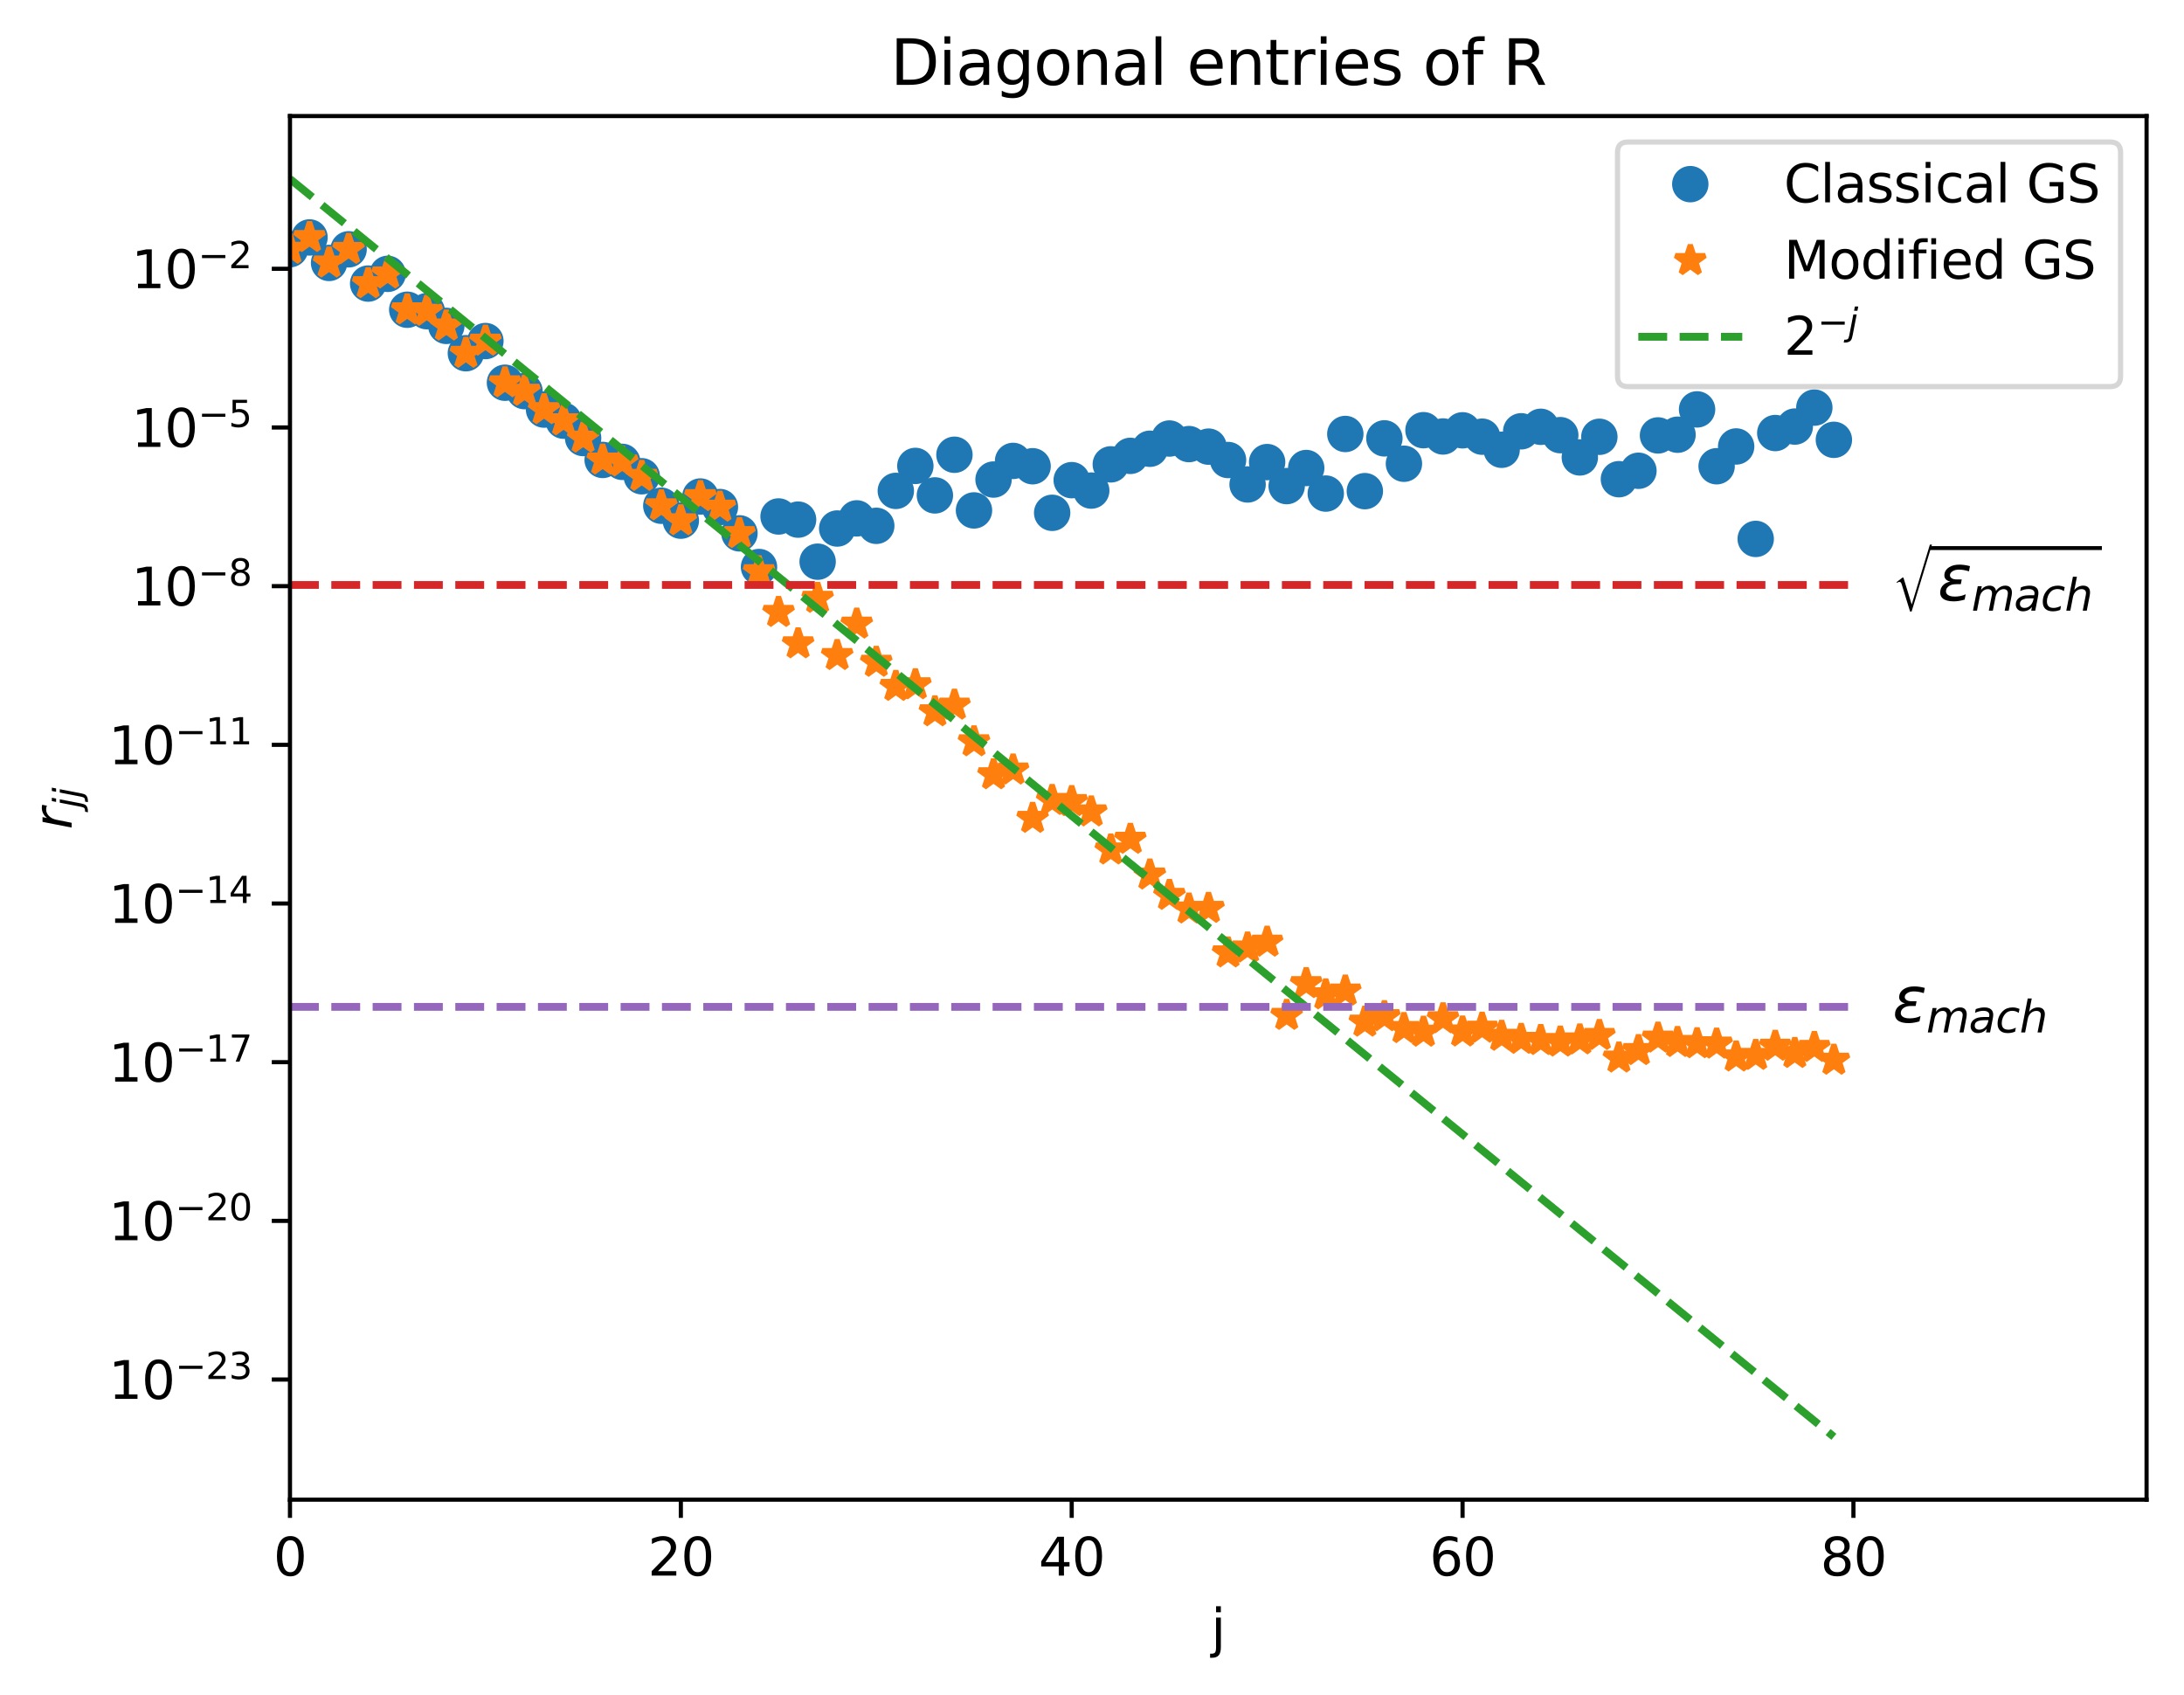 <?xml version="1.0" encoding="utf-8" standalone="no"?>
<!DOCTYPE svg PUBLIC "-//W3C//DTD SVG 1.1//EN"
  "http://www.w3.org/Graphics/SVG/1.1/DTD/svg11.dtd">
<svg xmlns:xlink="http://www.w3.org/1999/xlink" width="420.098pt" height="325.986pt" viewBox="0 0 420.098 325.986" xmlns="http://www.w3.org/2000/svg" version="1.1">
 <defs>
  <style type="text/css">*{stroke-linejoin: round; stroke-linecap: butt}</style>
 </defs>
 <g id="figure_1">
  <g id="patch_1">
   <path d="M 0 325.986 
L 420.098 325.986 
L 420.098 0 
L 0 0 
z
" style="fill: #ffffff"/>
  </g>
  <g id="axes_1">
   <g id="patch_2">
    <path d="M 55.778 288.43 
L 412.898 288.43 
L 412.898 22.318 
L 55.778 22.318 
z
" style="fill: #ffffff"/>
   </g>
   <g id="matplotlib.axis_1">
    <g id="xtick_1">
     <g id="line2d_1">
      <defs>
       <path id="mfd7af1d98a" d="M 0 0 
L 0 3.5 
" style="stroke: #000000; stroke-width: 0.8"/>
      </defs>
      <g>
       <use xlink:href="#mfd7af1d98a" x="55.778" y="288.43" style="stroke: #000000; stroke-width: 0.8"/>
      </g>
     </g>
     <g id="text_1">
      <!-- 0 -->
      <g transform="translate(52.597 303.029) scale(0.1 -0.1)">
       <defs>
        <path id="DejaVuSans-30" d="M 2034 4250 
Q 1547 4250 1301 3770 
Q 1056 3291 1056 2328 
Q 1056 1369 1301 889 
Q 1547 409 2034 409 
Q 2525 409 2770 889 
Q 3016 1369 3016 2328 
Q 3016 3291 2770 3770 
Q 2525 4250 2034 4250 
z
M 2034 4750 
Q 2819 4750 3233 4129 
Q 3647 3509 3647 2328 
Q 3647 1150 3233 529 
Q 2819 -91 2034 -91 
Q 1250 -91 836 529 
Q 422 1150 422 2328 
Q 422 3509 836 4129 
Q 1250 4750 2034 4750 
z
" transform="scale(0.016)"/>
       </defs>
       <use xlink:href="#DejaVuSans-30"/>
      </g>
     </g>
    </g>
    <g id="xtick_2">
     <g id="line2d_2">
      <g>
       <use xlink:href="#mfd7af1d98a" x="130.961" y="288.43" style="stroke: #000000; stroke-width: 0.8"/>
      </g>
     </g>
     <g id="text_2">
      <!-- 20 -->
      <g transform="translate(124.599 303.029) scale(0.1 -0.1)">
       <defs>
        <path id="DejaVuSans-32" d="M 1228 531 
L 3431 531 
L 3431 0 
L 469 0 
L 469 531 
Q 828 903 1448 1529 
Q 2069 2156 2228 2338 
Q 2531 2678 2651 2914 
Q 2772 3150 2772 3378 
Q 2772 3750 2511 3984 
Q 2250 4219 1831 4219 
Q 1534 4219 1204 4116 
Q 875 4013 500 3803 
L 500 4441 
Q 881 4594 1212 4672 
Q 1544 4750 1819 4750 
Q 2544 4750 2975 4387 
Q 3406 4025 3406 3419 
Q 3406 3131 3298 2873 
Q 3191 2616 2906 2266 
Q 2828 2175 2409 1742 
Q 1991 1309 1228 531 
z
" transform="scale(0.016)"/>
       </defs>
       <use xlink:href="#DejaVuSans-32"/>
       <use xlink:href="#DejaVuSans-30" transform="translate(63.623 0)"/>
      </g>
     </g>
    </g>
    <g id="xtick_3">
     <g id="line2d_3">
      <g>
       <use xlink:href="#mfd7af1d98a" x="206.144" y="288.43" style="stroke: #000000; stroke-width: 0.8"/>
      </g>
     </g>
     <g id="text_3">
      <!-- 40 -->
      <g transform="translate(199.782 303.029) scale(0.1 -0.1)">
       <defs>
        <path id="DejaVuSans-34" d="M 2419 4116 
L 825 1625 
L 2419 1625 
L 2419 4116 
z
M 2253 4666 
L 3047 4666 
L 3047 1625 
L 3713 1625 
L 3713 1100 
L 3047 1100 
L 3047 0 
L 2419 0 
L 2419 1100 
L 313 1100 
L 313 1709 
L 2253 4666 
z
" transform="scale(0.016)"/>
       </defs>
       <use xlink:href="#DejaVuSans-34"/>
       <use xlink:href="#DejaVuSans-30" transform="translate(63.623 0)"/>
      </g>
     </g>
    </g>
    <g id="xtick_4">
     <g id="line2d_4">
      <g>
       <use xlink:href="#mfd7af1d98a" x="281.328" y="288.43" style="stroke: #000000; stroke-width: 0.8"/>
      </g>
     </g>
     <g id="text_4">
      <!-- 60 -->
      <g transform="translate(274.965 303.029) scale(0.1 -0.1)">
       <defs>
        <path id="DejaVuSans-36" d="M 2113 2584 
Q 1688 2584 1439 2293 
Q 1191 2003 1191 1497 
Q 1191 994 1439 701 
Q 1688 409 2113 409 
Q 2538 409 2786 701 
Q 3034 994 3034 1497 
Q 3034 2003 2786 2293 
Q 2538 2584 2113 2584 
z
M 3366 4563 
L 3366 3988 
Q 3128 4100 2886 4159 
Q 2644 4219 2406 4219 
Q 1781 4219 1451 3797 
Q 1122 3375 1075 2522 
Q 1259 2794 1537 2939 
Q 1816 3084 2150 3084 
Q 2853 3084 3261 2657 
Q 3669 2231 3669 1497 
Q 3669 778 3244 343 
Q 2819 -91 2113 -91 
Q 1303 -91 875 529 
Q 447 1150 447 2328 
Q 447 3434 972 4092 
Q 1497 4750 2381 4750 
Q 2619 4750 2861 4703 
Q 3103 4656 3366 4563 
z
" transform="scale(0.016)"/>
       </defs>
       <use xlink:href="#DejaVuSans-36"/>
       <use xlink:href="#DejaVuSans-30" transform="translate(63.623 0)"/>
      </g>
     </g>
    </g>
    <g id="xtick_5">
     <g id="line2d_5">
      <g>
       <use xlink:href="#mfd7af1d98a" x="356.511" y="288.43" style="stroke: #000000; stroke-width: 0.8"/>
      </g>
     </g>
     <g id="text_5">
      <!-- 80 -->
      <g transform="translate(350.148 303.029) scale(0.1 -0.1)">
       <defs>
        <path id="DejaVuSans-38" d="M 2034 2216 
Q 1584 2216 1326 1975 
Q 1069 1734 1069 1313 
Q 1069 891 1326 650 
Q 1584 409 2034 409 
Q 2484 409 2743 651 
Q 3003 894 3003 1313 
Q 3003 1734 2745 1975 
Q 2488 2216 2034 2216 
z
M 1403 2484 
Q 997 2584 770 2862 
Q 544 3141 544 3541 
Q 544 4100 942 4425 
Q 1341 4750 2034 4750 
Q 2731 4750 3128 4425 
Q 3525 4100 3525 3541 
Q 3525 3141 3298 2862 
Q 3072 2584 2669 2484 
Q 3125 2378 3379 2068 
Q 3634 1759 3634 1313 
Q 3634 634 3220 271 
Q 2806 -91 2034 -91 
Q 1263 -91 848 271 
Q 434 634 434 1313 
Q 434 1759 690 2068 
Q 947 2378 1403 2484 
z
M 1172 3481 
Q 1172 3119 1398 2916 
Q 1625 2713 2034 2713 
Q 2441 2713 2670 2916 
Q 2900 3119 2900 3481 
Q 2900 3844 2670 4047 
Q 2441 4250 2034 4250 
Q 1625 4250 1398 4047 
Q 1172 3844 1172 3481 
z
" transform="scale(0.016)"/>
       </defs>
       <use xlink:href="#DejaVuSans-38"/>
       <use xlink:href="#DejaVuSans-30" transform="translate(63.623 0)"/>
      </g>
     </g>
    </g>
    <g id="text_6">
     <!-- j -->
     <g transform="translate(232.949 316.707) scale(0.1 -0.1)">
      <defs>
       <path id="DejaVuSans-6a" d="M 603 3500 
L 1178 3500 
L 1178 -63 
Q 1178 -731 923 -1031 
Q 669 -1331 103 -1331 
L -116 -1331 
L -116 -844 
L 38 -844 
Q 366 -844 484 -692 
Q 603 -541 603 -63 
L 603 3500 
z
M 603 4863 
L 1178 4863 
L 1178 4134 
L 603 4134 
L 603 4863 
z
" transform="scale(0.016)"/>
      </defs>
      <use xlink:href="#DejaVuSans-6a"/>
     </g>
    </g>
   </g>
   <g id="matplotlib.axis_2">
    <g id="ytick_1">
     <g id="line2d_6">
      <defs>
       <path id="m47857706a8" d="M 0 0 
L -3.5 0 
" style="stroke: #000000; stroke-width: 0.8"/>
      </defs>
      <g>
       <use xlink:href="#m47857706a8" x="55.778" y="265.323" style="stroke: #000000; stroke-width: 0.8"/>
      </g>
     </g>
     <g id="text_7">
      <!-- $\mathdefault{10^{-23}}$ -->
      <g transform="translate(20.878 269.122) scale(0.1 -0.1)">
       <defs>
        <path id="DejaVuSans-31" d="M 794 531 
L 1825 531 
L 1825 4091 
L 703 3866 
L 703 4441 
L 1819 4666 
L 2450 4666 
L 2450 531 
L 3481 531 
L 3481 0 
L 794 0 
L 794 531 
z
" transform="scale(0.016)"/>
        <path id="DejaVuSans-2212" d="M 678 2272 
L 4684 2272 
L 4684 1741 
L 678 1741 
L 678 2272 
z
" transform="scale(0.016)"/>
        <path id="DejaVuSans-33" d="M 2597 2516 
Q 3050 2419 3304 2112 
Q 3559 1806 3559 1356 
Q 3559 666 3084 287 
Q 2609 -91 1734 -91 
Q 1441 -91 1130 -33 
Q 819 25 488 141 
L 488 750 
Q 750 597 1062 519 
Q 1375 441 1716 441 
Q 2309 441 2620 675 
Q 2931 909 2931 1356 
Q 2931 1769 2642 2001 
Q 2353 2234 1838 2234 
L 1294 2234 
L 1294 2753 
L 1863 2753 
Q 2328 2753 2575 2939 
Q 2822 3125 2822 3475 
Q 2822 3834 2567 4026 
Q 2313 4219 1838 4219 
Q 1578 4219 1281 4162 
Q 984 4106 628 3988 
L 628 4550 
Q 988 4650 1302 4700 
Q 1616 4750 1894 4750 
Q 2613 4750 3031 4423 
Q 3450 4097 3450 3541 
Q 3450 3153 3228 2886 
Q 3006 2619 2597 2516 
z
" transform="scale(0.016)"/>
       </defs>
       <use xlink:href="#DejaVuSans-31" transform="translate(0 0.766)"/>
       <use xlink:href="#DejaVuSans-30" transform="translate(63.623 0.766)"/>
       <use xlink:href="#DejaVuSans-2212" transform="translate(128.203 39.047) scale(0.7)"/>
       <use xlink:href="#DejaVuSans-32" transform="translate(186.855 39.047) scale(0.7)"/>
       <use xlink:href="#DejaVuSans-33" transform="translate(231.392 39.047) scale(0.7)"/>
      </g>
     </g>
    </g>
    <g id="ytick_2">
     <g id="line2d_7">
      <g>
       <use xlink:href="#m47857706a8" x="55.778" y="234.805" style="stroke: #000000; stroke-width: 0.8"/>
      </g>
     </g>
     <g id="text_8">
      <!-- $\mathdefault{10^{-20}}$ -->
      <g transform="translate(20.878 238.604) scale(0.1 -0.1)">
       <use xlink:href="#DejaVuSans-31" transform="translate(0 0.766)"/>
       <use xlink:href="#DejaVuSans-30" transform="translate(63.623 0.766)"/>
       <use xlink:href="#DejaVuSans-2212" transform="translate(128.203 39.047) scale(0.7)"/>
       <use xlink:href="#DejaVuSans-32" transform="translate(186.855 39.047) scale(0.7)"/>
       <use xlink:href="#DejaVuSans-30" transform="translate(231.392 39.047) scale(0.7)"/>
      </g>
     </g>
    </g>
    <g id="ytick_3">
     <g id="line2d_8">
      <g>
       <use xlink:href="#m47857706a8" x="55.778" y="204.287" style="stroke: #000000; stroke-width: 0.8"/>
      </g>
     </g>
     <g id="text_9">
      <!-- $\mathdefault{10^{-17}}$ -->
      <g transform="translate(20.878 208.086) scale(0.1 -0.1)">
       <defs>
        <path id="DejaVuSans-37" d="M 525 4666 
L 3525 4666 
L 3525 4397 
L 1831 0 
L 1172 0 
L 2766 4134 
L 525 4134 
L 525 4666 
z
" transform="scale(0.016)"/>
       </defs>
       <use xlink:href="#DejaVuSans-31" transform="translate(0 0.684)"/>
       <use xlink:href="#DejaVuSans-30" transform="translate(63.623 0.684)"/>
       <use xlink:href="#DejaVuSans-2212" transform="translate(128.203 38.966) scale(0.7)"/>
       <use xlink:href="#DejaVuSans-31" transform="translate(186.855 38.966) scale(0.7)"/>
       <use xlink:href="#DejaVuSans-37" transform="translate(231.392 38.966) scale(0.7)"/>
      </g>
     </g>
    </g>
    <g id="ytick_4">
     <g id="line2d_9">
      <g>
       <use xlink:href="#m47857706a8" x="55.778" y="173.769" style="stroke: #000000; stroke-width: 0.8"/>
      </g>
     </g>
     <g id="text_10">
      <!-- $\mathdefault{10^{-14}}$ -->
      <g transform="translate(20.878 177.568) scale(0.1 -0.1)">
       <use xlink:href="#DejaVuSans-31" transform="translate(0 0.684)"/>
       <use xlink:href="#DejaVuSans-30" transform="translate(63.623 0.684)"/>
       <use xlink:href="#DejaVuSans-2212" transform="translate(128.203 38.966) scale(0.7)"/>
       <use xlink:href="#DejaVuSans-31" transform="translate(186.855 38.966) scale(0.7)"/>
       <use xlink:href="#DejaVuSans-34" transform="translate(231.392 38.966) scale(0.7)"/>
      </g>
     </g>
    </g>
    <g id="ytick_5">
     <g id="line2d_10">
      <g>
       <use xlink:href="#m47857706a8" x="55.778" y="143.251" style="stroke: #000000; stroke-width: 0.8"/>
      </g>
     </g>
     <g id="text_11">
      <!-- $\mathdefault{10^{-11}}$ -->
      <g transform="translate(20.878 147.05) scale(0.1 -0.1)">
       <use xlink:href="#DejaVuSans-31" transform="translate(0 0.684)"/>
       <use xlink:href="#DejaVuSans-30" transform="translate(63.623 0.684)"/>
       <use xlink:href="#DejaVuSans-2212" transform="translate(128.203 38.966) scale(0.7)"/>
       <use xlink:href="#DejaVuSans-31" transform="translate(186.855 38.966) scale(0.7)"/>
       <use xlink:href="#DejaVuSans-31" transform="translate(231.392 38.966) scale(0.7)"/>
      </g>
     </g>
    </g>
    <g id="ytick_6">
     <g id="line2d_11">
      <g>
       <use xlink:href="#m47857706a8" x="55.778" y="112.733" style="stroke: #000000; stroke-width: 0.8"/>
      </g>
     </g>
     <g id="text_12">
      <!-- $\mathdefault{10^{-8}}$ -->
      <g transform="translate(25.278 116.532) scale(0.1 -0.1)">
       <use xlink:href="#DejaVuSans-31" transform="translate(0 0.766)"/>
       <use xlink:href="#DejaVuSans-30" transform="translate(63.623 0.766)"/>
       <use xlink:href="#DejaVuSans-2212" transform="translate(128.203 39.047) scale(0.7)"/>
       <use xlink:href="#DejaVuSans-38" transform="translate(186.855 39.047) scale(0.7)"/>
      </g>
     </g>
    </g>
    <g id="ytick_7">
     <g id="line2d_12">
      <g>
       <use xlink:href="#m47857706a8" x="55.778" y="82.215" style="stroke: #000000; stroke-width: 0.8"/>
      </g>
     </g>
     <g id="text_13">
      <!-- $\mathdefault{10^{-5}}$ -->
      <g transform="translate(25.278 86.014) scale(0.1 -0.1)">
       <defs>
        <path id="DejaVuSans-35" d="M 691 4666 
L 3169 4666 
L 3169 4134 
L 1269 4134 
L 1269 2991 
Q 1406 3038 1543 3061 
Q 1681 3084 1819 3084 
Q 2600 3084 3056 2656 
Q 3513 2228 3513 1497 
Q 3513 744 3044 326 
Q 2575 -91 1722 -91 
Q 1428 -91 1123 -41 
Q 819 9 494 109 
L 494 744 
Q 775 591 1075 516 
Q 1375 441 1709 441 
Q 2250 441 2565 725 
Q 2881 1009 2881 1497 
Q 2881 1984 2565 2268 
Q 2250 2553 1709 2553 
Q 1456 2553 1204 2497 
Q 953 2441 691 2322 
L 691 4666 
z
" transform="scale(0.016)"/>
       </defs>
       <use xlink:href="#DejaVuSans-31" transform="translate(0 0.684)"/>
       <use xlink:href="#DejaVuSans-30" transform="translate(63.623 0.684)"/>
       <use xlink:href="#DejaVuSans-2212" transform="translate(128.203 38.966) scale(0.7)"/>
       <use xlink:href="#DejaVuSans-35" transform="translate(186.855 38.966) scale(0.7)"/>
      </g>
     </g>
    </g>
    <g id="ytick_8">
     <g id="line2d_13">
      <g>
       <use xlink:href="#m47857706a8" x="55.778" y="51.697" style="stroke: #000000; stroke-width: 0.8"/>
      </g>
     </g>
     <g id="text_14">
      <!-- $\mathdefault{10^{-2}}$ -->
      <g transform="translate(25.278 55.496) scale(0.1 -0.1)">
       <use xlink:href="#DejaVuSans-31" transform="translate(0 0.766)"/>
       <use xlink:href="#DejaVuSans-30" transform="translate(63.623 0.766)"/>
       <use xlink:href="#DejaVuSans-2212" transform="translate(128.203 39.047) scale(0.7)"/>
       <use xlink:href="#DejaVuSans-32" transform="translate(186.855 39.047) scale(0.7)"/>
      </g>
     </g>
    </g>
    <g id="text_15">
     <!-- $r_{jj}$ -->
     <g transform="translate(13.778 159.524) rotate(-90) scale(0.1 -0.1)">
      <defs>
       <path id="DejaVuSans-Oblique-72" d="M 2853 2969 
Q 2766 3016 2653 3041 
Q 2541 3066 2413 3066 
Q 1953 3066 1609 2717 
Q 1266 2369 1153 1784 
L 800 0 
L 225 0 
L 909 3500 
L 1484 3500 
L 1375 2956 
Q 1603 3259 1920 3421 
Q 2238 3584 2597 3584 
Q 2691 3584 2781 3573 
Q 2872 3563 2963 3538 
L 2853 2969 
z
" transform="scale(0.016)"/>
       <path id="DejaVuSans-Oblique-6a" d="M 928 3500 
L 1503 3500 
L 813 -63 
L 809 -78 
Q 694 -675 544 -897 
Q 403 -1106 132 -1218 
Q -138 -1331 -506 -1331 
L -722 -1331 
L -628 -844 
L -481 -844 
Q -144 -844 -1 -703 
Q 141 -563 238 -63 
L 928 3500 
z
M 1197 4863 
L 1772 4863 
L 1631 4134 
L 1056 4134 
L 1197 4863 
z
" transform="scale(0.016)"/>
      </defs>
      <use xlink:href="#DejaVuSans-Oblique-72"/>
      <use xlink:href="#DejaVuSans-Oblique-6a" transform="translate(41.113 -16.406) scale(0.7)"/>
      <use xlink:href="#DejaVuSans-Oblique-6a" transform="translate(60.562 -16.406) scale(0.7)"/>
     </g>
    </g>
   </g>
   <g id="line2d_14">
    <defs>
     <path id="m544fba856a" d="M 0 3 
C 0.796 3 1.559 2.684 2.121 2.121 
C 2.684 1.559 3 0.796 3 0 
C 3 -0.796 2.684 -1.559 2.121 -2.121 
C 1.559 -2.684 0.796 -3 0 -3 
C -0.796 -3 -1.559 -2.684 -2.121 -2.121 
C -2.684 -1.559 -3 -0.796 -3 0 
C -3 0.796 -2.684 1.559 -2.121 2.121 
C -1.559 2.684 -0.796 3 0 3 
z
" style="stroke: #1f77b4"/>
    </defs>
    <g clip-path="url(#p2d393edbfd)">
     <use xlink:href="#m544fba856a" x="55.778" y="47.926" style="fill: #1f77b4; stroke: #1f77b4"/>
     <use xlink:href="#m544fba856a" x="59.537" y="45.667" style="fill: #1f77b4; stroke: #1f77b4"/>
     <use xlink:href="#m544fba856a" x="63.296" y="50.57" style="fill: #1f77b4; stroke: #1f77b4"/>
     <use xlink:href="#m544fba856a" x="67.056" y="47.951" style="fill: #1f77b4; stroke: #1f77b4"/>
     <use xlink:href="#m544fba856a" x="70.815" y="54.539" style="fill: #1f77b4; stroke: #1f77b4"/>
     <use xlink:href="#m544fba856a" x="74.574" y="52.669" style="fill: #1f77b4; stroke: #1f77b4"/>
     <use xlink:href="#m544fba856a" x="78.333" y="59.57" style="fill: #1f77b4; stroke: #1f77b4"/>
     <use xlink:href="#m544fba856a" x="82.092" y="59.852" style="fill: #1f77b4; stroke: #1f77b4"/>
     <use xlink:href="#m544fba856a" x="85.851" y="62.681" style="fill: #1f77b4; stroke: #1f77b4"/>
     <use xlink:href="#m544fba856a" x="89.611" y="67.937" style="fill: #1f77b4; stroke: #1f77b4"/>
     <use xlink:href="#m544fba856a" x="93.37" y="65.595" style="fill: #1f77b4; stroke: #1f77b4"/>
     <use xlink:href="#m544fba856a" x="97.129" y="73.61" style="fill: #1f77b4; stroke: #1f77b4"/>
     <use xlink:href="#m544fba856a" x="100.888" y="75.226" style="fill: #1f77b4; stroke: #1f77b4"/>
     <use xlink:href="#m544fba856a" x="104.647" y="78.775" style="fill: #1f77b4; stroke: #1f77b4"/>
     <use xlink:href="#m544fba856a" x="108.406" y="80.909" style="fill: #1f77b4; stroke: #1f77b4"/>
     <use xlink:href="#m544fba856a" x="112.165" y="84.248" style="fill: #1f77b4; stroke: #1f77b4"/>
     <use xlink:href="#m544fba856a" x="115.925" y="88.46" style="fill: #1f77b4; stroke: #1f77b4"/>
     <use xlink:href="#m544fba856a" x="119.684" y="88.828" style="fill: #1f77b4; stroke: #1f77b4"/>
     <use xlink:href="#m544fba856a" x="123.443" y="91.598" style="fill: #1f77b4; stroke: #1f77b4"/>
     <use xlink:href="#m544fba856a" x="127.202" y="97.269" style="fill: #1f77b4; stroke: #1f77b4"/>
     <use xlink:href="#m544fba856a" x="130.961" y="100.139" style="fill: #1f77b4; stroke: #1f77b4"/>
     <use xlink:href="#m544fba856a" x="134.72" y="95.492" style="fill: #1f77b4; stroke: #1f77b4"/>
     <use xlink:href="#m544fba856a" x="138.48" y="97.519" style="fill: #1f77b4; stroke: #1f77b4"/>
     <use xlink:href="#m544fba856a" x="142.239" y="102.579" style="fill: #1f77b4; stroke: #1f77b4"/>
     <use xlink:href="#m544fba856a" x="145.998" y="109.054" style="fill: #1f77b4; stroke: #1f77b4"/>
     <use xlink:href="#m544fba856a" x="149.757" y="99.332" style="fill: #1f77b4; stroke: #1f77b4"/>
     <use xlink:href="#m544fba856a" x="153.516" y="99.938" style="fill: #1f77b4; stroke: #1f77b4"/>
     <use xlink:href="#m544fba856a" x="157.275" y="108.027" style="fill: #1f77b4; stroke: #1f77b4"/>
     <use xlink:href="#m544fba856a" x="161.035" y="101.649" style="fill: #1f77b4; stroke: #1f77b4"/>
     <use xlink:href="#m544fba856a" x="164.794" y="99.699" style="fill: #1f77b4; stroke: #1f77b4"/>
     <use xlink:href="#m544fba856a" x="168.553" y="101.131" style="fill: #1f77b4; stroke: #1f77b4"/>
     <use xlink:href="#m544fba856a" x="172.312" y="94.412" style="fill: #1f77b4; stroke: #1f77b4"/>
     <use xlink:href="#m544fba856a" x="176.071" y="89.61" style="fill: #1f77b4; stroke: #1f77b4"/>
     <use xlink:href="#m544fba856a" x="179.83" y="95.279" style="fill: #1f77b4; stroke: #1f77b4"/>
     <use xlink:href="#m544fba856a" x="183.589" y="87.462" style="fill: #1f77b4; stroke: #1f77b4"/>
     <use xlink:href="#m544fba856a" x="187.349" y="98.167" style="fill: #1f77b4; stroke: #1f77b4"/>
     <use xlink:href="#m544fba856a" x="191.108" y="92.231" style="fill: #1f77b4; stroke: #1f77b4"/>
     <use xlink:href="#m544fba856a" x="194.867" y="88.647" style="fill: #1f77b4; stroke: #1f77b4"/>
     <use xlink:href="#m544fba856a" x="198.626" y="89.672" style="fill: #1f77b4; stroke: #1f77b4"/>
     <use xlink:href="#m544fba856a" x="202.385" y="98.63" style="fill: #1f77b4; stroke: #1f77b4"/>
     <use xlink:href="#m544fba856a" x="206.144" y="92.347" style="fill: #1f77b4; stroke: #1f77b4"/>
     <use xlink:href="#m544fba856a" x="209.904" y="94.353" style="fill: #1f77b4; stroke: #1f77b4"/>
     <use xlink:href="#m544fba856a" x="213.663" y="89.309" style="fill: #1f77b4; stroke: #1f77b4"/>
     <use xlink:href="#m544fba856a" x="217.422" y="87.677" style="fill: #1f77b4; stroke: #1f77b4"/>
     <use xlink:href="#m544fba856a" x="221.181" y="86.308" style="fill: #1f77b4; stroke: #1f77b4"/>
     <use xlink:href="#m544fba856a" x="224.94" y="84.34" style="fill: #1f77b4; stroke: #1f77b4"/>
     <use xlink:href="#m544fba856a" x="228.699" y="85.41" style="fill: #1f77b4; stroke: #1f77b4"/>
     <use xlink:href="#m544fba856a" x="232.459" y="85.899" style="fill: #1f77b4; stroke: #1f77b4"/>
     <use xlink:href="#m544fba856a" x="236.218" y="88.474" style="fill: #1f77b4; stroke: #1f77b4"/>
     <use xlink:href="#m544fba856a" x="239.977" y="93.173" style="fill: #1f77b4; stroke: #1f77b4"/>
     <use xlink:href="#m544fba856a" x="243.736" y="88.874" style="fill: #1f77b4; stroke: #1f77b4"/>
     <use xlink:href="#m544fba856a" x="247.495" y="93.489" style="fill: #1f77b4; stroke: #1f77b4"/>
     <use xlink:href="#m544fba856a" x="251.254" y="90.013" style="fill: #1f77b4; stroke: #1f77b4"/>
     <use xlink:href="#m544fba856a" x="255.013" y="94.928" style="fill: #1f77b4; stroke: #1f77b4"/>
     <use xlink:href="#m544fba856a" x="258.773" y="83.465" style="fill: #1f77b4; stroke: #1f77b4"/>
     <use xlink:href="#m544fba856a" x="262.532" y="94.463" style="fill: #1f77b4; stroke: #1f77b4"/>
     <use xlink:href="#m544fba856a" x="266.291" y="84.31" style="fill: #1f77b4; stroke: #1f77b4"/>
     <use xlink:href="#m544fba856a" x="270.05" y="89.187" style="fill: #1f77b4; stroke: #1f77b4"/>
     <use xlink:href="#m544fba856a" x="273.809" y="82.737" style="fill: #1f77b4; stroke: #1f77b4"/>
     <use xlink:href="#m544fba856a" x="277.568" y="83.946" style="fill: #1f77b4; stroke: #1f77b4"/>
     <use xlink:href="#m544fba856a" x="281.328" y="82.762" style="fill: #1f77b4; stroke: #1f77b4"/>
     <use xlink:href="#m544fba856a" x="285.087" y="83.984" style="fill: #1f77b4; stroke: #1f77b4"/>
     <use xlink:href="#m544fba856a" x="288.846" y="86.503" style="fill: #1f77b4; stroke: #1f77b4"/>
     <use xlink:href="#m544fba856a" x="292.605" y="82.951" style="fill: #1f77b4; stroke: #1f77b4"/>
     <use xlink:href="#m544fba856a" x="296.364" y="82.087" style="fill: #1f77b4; stroke: #1f77b4"/>
     <use xlink:href="#m544fba856a" x="300.123" y="83.691" style="fill: #1f77b4; stroke: #1f77b4"/>
     <use xlink:href="#m544fba856a" x="303.883" y="87.976" style="fill: #1f77b4; stroke: #1f77b4"/>
     <use xlink:href="#m544fba856a" x="307.642" y="84.008" style="fill: #1f77b4; stroke: #1f77b4"/>
     <use xlink:href="#m544fba856a" x="311.401" y="92.162" style="fill: #1f77b4; stroke: #1f77b4"/>
     <use xlink:href="#m544fba856a" x="315.16" y="90.542" style="fill: #1f77b4; stroke: #1f77b4"/>
     <use xlink:href="#m544fba856a" x="318.919" y="83.744" style="fill: #1f77b4; stroke: #1f77b4"/>
     <use xlink:href="#m544fba856a" x="322.678" y="83.607" style="fill: #1f77b4; stroke: #1f77b4"/>
     <use xlink:href="#m544fba856a" x="326.437" y="78.737" style="fill: #1f77b4; stroke: #1f77b4"/>
     <use xlink:href="#m544fba856a" x="330.197" y="89.672" style="fill: #1f77b4; stroke: #1f77b4"/>
     <use xlink:href="#m544fba856a" x="333.956" y="85.867" style="fill: #1f77b4; stroke: #1f77b4"/>
     <use xlink:href="#m544fba856a" x="337.715" y="103.648" style="fill: #1f77b4; stroke: #1f77b4"/>
     <use xlink:href="#m544fba856a" x="341.474" y="83.287" style="fill: #1f77b4; stroke: #1f77b4"/>
     <use xlink:href="#m544fba856a" x="345.233" y="82.041" style="fill: #1f77b4; stroke: #1f77b4"/>
     <use xlink:href="#m544fba856a" x="348.992" y="78.397" style="fill: #1f77b4; stroke: #1f77b4"/>
     <use xlink:href="#m544fba856a" x="352.752" y="84.592" style="fill: #1f77b4; stroke: #1f77b4"/>
    </g>
   </g>
   <g id="line2d_15">
    <defs>
     <path id="mc414c3253f" d="M 0 -3 
L -0.674 -0.927 
L -2.853 -0.927 
L -1.09 0.354 
L -1.763 2.427 
L -0 1.146 
L 1.763 2.427 
L 1.09 0.354 
L 2.853 -0.927 
L 0.674 -0.927 
z
" style="stroke: #ff7f0e; stroke-linejoin: bevel"/>
    </defs>
    <g clip-path="url(#p2d393edbfd)">
     <use xlink:href="#mc414c3253f" x="55.778" y="47.926" style="fill: #ff7f0e; stroke: #ff7f0e; stroke-linejoin: bevel"/>
     <use xlink:href="#mc414c3253f" x="59.537" y="45.667" style="fill: #ff7f0e; stroke: #ff7f0e; stroke-linejoin: bevel"/>
     <use xlink:href="#mc414c3253f" x="63.296" y="50.57" style="fill: #ff7f0e; stroke: #ff7f0e; stroke-linejoin: bevel"/>
     <use xlink:href="#mc414c3253f" x="67.056" y="47.951" style="fill: #ff7f0e; stroke: #ff7f0e; stroke-linejoin: bevel"/>
     <use xlink:href="#mc414c3253f" x="70.815" y="54.539" style="fill: #ff7f0e; stroke: #ff7f0e; stroke-linejoin: bevel"/>
     <use xlink:href="#mc414c3253f" x="74.574" y="52.669" style="fill: #ff7f0e; stroke: #ff7f0e; stroke-linejoin: bevel"/>
     <use xlink:href="#mc414c3253f" x="78.333" y="59.57" style="fill: #ff7f0e; stroke: #ff7f0e; stroke-linejoin: bevel"/>
     <use xlink:href="#mc414c3253f" x="82.092" y="59.852" style="fill: #ff7f0e; stroke: #ff7f0e; stroke-linejoin: bevel"/>
     <use xlink:href="#mc414c3253f" x="85.851" y="62.681" style="fill: #ff7f0e; stroke: #ff7f0e; stroke-linejoin: bevel"/>
     <use xlink:href="#mc414c3253f" x="89.611" y="67.937" style="fill: #ff7f0e; stroke: #ff7f0e; stroke-linejoin: bevel"/>
     <use xlink:href="#mc414c3253f" x="93.37" y="65.595" style="fill: #ff7f0e; stroke: #ff7f0e; stroke-linejoin: bevel"/>
     <use xlink:href="#mc414c3253f" x="97.129" y="73.61" style="fill: #ff7f0e; stroke: #ff7f0e; stroke-linejoin: bevel"/>
     <use xlink:href="#mc414c3253f" x="100.888" y="75.226" style="fill: #ff7f0e; stroke: #ff7f0e; stroke-linejoin: bevel"/>
     <use xlink:href="#mc414c3253f" x="104.647" y="78.775" style="fill: #ff7f0e; stroke: #ff7f0e; stroke-linejoin: bevel"/>
     <use xlink:href="#mc414c3253f" x="108.406" y="80.909" style="fill: #ff7f0e; stroke: #ff7f0e; stroke-linejoin: bevel"/>
     <use xlink:href="#mc414c3253f" x="112.165" y="84.248" style="fill: #ff7f0e; stroke: #ff7f0e; stroke-linejoin: bevel"/>
     <use xlink:href="#mc414c3253f" x="115.925" y="88.46" style="fill: #ff7f0e; stroke: #ff7f0e; stroke-linejoin: bevel"/>
     <use xlink:href="#mc414c3253f" x="119.684" y="88.828" style="fill: #ff7f0e; stroke: #ff7f0e; stroke-linejoin: bevel"/>
     <use xlink:href="#mc414c3253f" x="123.443" y="91.598" style="fill: #ff7f0e; stroke: #ff7f0e; stroke-linejoin: bevel"/>
     <use xlink:href="#mc414c3253f" x="127.202" y="97.269" style="fill: #ff7f0e; stroke: #ff7f0e; stroke-linejoin: bevel"/>
     <use xlink:href="#mc414c3253f" x="130.961" y="100.14" style="fill: #ff7f0e; stroke: #ff7f0e; stroke-linejoin: bevel"/>
     <use xlink:href="#mc414c3253f" x="134.72" y="95.492" style="fill: #ff7f0e; stroke: #ff7f0e; stroke-linejoin: bevel"/>
     <use xlink:href="#mc414c3253f" x="138.48" y="97.527" style="fill: #ff7f0e; stroke: #ff7f0e; stroke-linejoin: bevel"/>
     <use xlink:href="#mc414c3253f" x="142.239" y="102.608" style="fill: #ff7f0e; stroke: #ff7f0e; stroke-linejoin: bevel"/>
     <use xlink:href="#mc414c3253f" x="145.998" y="109.934" style="fill: #ff7f0e; stroke: #ff7f0e; stroke-linejoin: bevel"/>
     <use xlink:href="#mc414c3253f" x="149.757" y="117.771" style="fill: #ff7f0e; stroke: #ff7f0e; stroke-linejoin: bevel"/>
     <use xlink:href="#mc414c3253f" x="153.516" y="123.802" style="fill: #ff7f0e; stroke: #ff7f0e; stroke-linejoin: bevel"/>
     <use xlink:href="#mc414c3253f" x="157.275" y="115.058" style="fill: #ff7f0e; stroke: #ff7f0e; stroke-linejoin: bevel"/>
     <use xlink:href="#mc414c3253f" x="161.035" y="126.053" style="fill: #ff7f0e; stroke: #ff7f0e; stroke-linejoin: bevel"/>
     <use xlink:href="#mc414c3253f" x="164.794" y="120.014" style="fill: #ff7f0e; stroke: #ff7f0e; stroke-linejoin: bevel"/>
     <use xlink:href="#mc414c3253f" x="168.553" y="127.359" style="fill: #ff7f0e; stroke: #ff7f0e; stroke-linejoin: bevel"/>
     <use xlink:href="#mc414c3253f" x="172.312" y="131.995" style="fill: #ff7f0e; stroke: #ff7f0e; stroke-linejoin: bevel"/>
     <use xlink:href="#mc414c3253f" x="176.071" y="131.685" style="fill: #ff7f0e; stroke: #ff7f0e; stroke-linejoin: bevel"/>
     <use xlink:href="#mc414c3253f" x="179.83" y="136.878" style="fill: #ff7f0e; stroke: #ff7f0e; stroke-linejoin: bevel"/>
     <use xlink:href="#mc414c3253f" x="183.589" y="135.601" style="fill: #ff7f0e; stroke: #ff7f0e; stroke-linejoin: bevel"/>
     <use xlink:href="#mc414c3253f" x="187.349" y="142.65" style="fill: #ff7f0e; stroke: #ff7f0e; stroke-linejoin: bevel"/>
     <use xlink:href="#mc414c3253f" x="191.108" y="148.988" style="fill: #ff7f0e; stroke: #ff7f0e; stroke-linejoin: bevel"/>
     <use xlink:href="#mc414c3253f" x="194.867" y="148.076" style="fill: #ff7f0e; stroke: #ff7f0e; stroke-linejoin: bevel"/>
     <use xlink:href="#mc414c3253f" x="198.626" y="157.374" style="fill: #ff7f0e; stroke: #ff7f0e; stroke-linejoin: bevel"/>
     <use xlink:href="#mc414c3253f" x="202.385" y="153.929" style="fill: #ff7f0e; stroke: #ff7f0e; stroke-linejoin: bevel"/>
     <use xlink:href="#mc414c3253f" x="206.144" y="154.153" style="fill: #ff7f0e; stroke: #ff7f0e; stroke-linejoin: bevel"/>
     <use xlink:href="#mc414c3253f" x="209.904" y="156.133" style="fill: #ff7f0e; stroke: #ff7f0e; stroke-linejoin: bevel"/>
     <use xlink:href="#mc414c3253f" x="213.663" y="163.453" style="fill: #ff7f0e; stroke: #ff7f0e; stroke-linejoin: bevel"/>
     <use xlink:href="#mc414c3253f" x="217.422" y="161.403" style="fill: #ff7f0e; stroke: #ff7f0e; stroke-linejoin: bevel"/>
     <use xlink:href="#mc414c3253f" x="221.181" y="168.276" style="fill: #ff7f0e; stroke: #ff7f0e; stroke-linejoin: bevel"/>
     <use xlink:href="#mc414c3253f" x="224.94" y="172.19" style="fill: #ff7f0e; stroke: #ff7f0e; stroke-linejoin: bevel"/>
     <use xlink:href="#mc414c3253f" x="228.699" y="174.81" style="fill: #ff7f0e; stroke: #ff7f0e; stroke-linejoin: bevel"/>
     <use xlink:href="#mc414c3253f" x="232.459" y="174.686" style="fill: #ff7f0e; stroke: #ff7f0e; stroke-linejoin: bevel"/>
     <use xlink:href="#mc414c3253f" x="236.218" y="183.251" style="fill: #ff7f0e; stroke: #ff7f0e; stroke-linejoin: bevel"/>
     <use xlink:href="#mc414c3253f" x="239.977" y="182.309" style="fill: #ff7f0e; stroke: #ff7f0e; stroke-linejoin: bevel"/>
     <use xlink:href="#mc414c3253f" x="243.736" y="181.187" style="fill: #ff7f0e; stroke: #ff7f0e; stroke-linejoin: bevel"/>
     <use xlink:href="#mc414c3253f" x="247.495" y="195.266" style="fill: #ff7f0e; stroke: #ff7f0e; stroke-linejoin: bevel"/>
     <use xlink:href="#mc414c3253f" x="251.254" y="189.161" style="fill: #ff7f0e; stroke: #ff7f0e; stroke-linejoin: bevel"/>
     <use xlink:href="#mc414c3253f" x="255.013" y="191.316" style="fill: #ff7f0e; stroke: #ff7f0e; stroke-linejoin: bevel"/>
     <use xlink:href="#mc414c3253f" x="258.773" y="190.584" style="fill: #ff7f0e; stroke: #ff7f0e; stroke-linejoin: bevel"/>
     <use xlink:href="#mc414c3253f" x="262.532" y="196.569" style="fill: #ff7f0e; stroke: #ff7f0e; stroke-linejoin: bevel"/>
     <use xlink:href="#mc414c3253f" x="266.291" y="195.516" style="fill: #ff7f0e; stroke: #ff7f0e; stroke-linejoin: bevel"/>
     <use xlink:href="#mc414c3253f" x="270.05" y="197.803" style="fill: #ff7f0e; stroke: #ff7f0e; stroke-linejoin: bevel"/>
     <use xlink:href="#mc414c3253f" x="273.809" y="198.502" style="fill: #ff7f0e; stroke: #ff7f0e; stroke-linejoin: bevel"/>
     <use xlink:href="#mc414c3253f" x="277.568" y="195.92" style="fill: #ff7f0e; stroke: #ff7f0e; stroke-linejoin: bevel"/>
     <use xlink:href="#mc414c3253f" x="281.328" y="198.461" style="fill: #ff7f0e; stroke: #ff7f0e; stroke-linejoin: bevel"/>
     <use xlink:href="#mc414c3253f" x="285.087" y="197.731" style="fill: #ff7f0e; stroke: #ff7f0e; stroke-linejoin: bevel"/>
     <use xlink:href="#mc414c3253f" x="288.846" y="199.289" style="fill: #ff7f0e; stroke: #ff7f0e; stroke-linejoin: bevel"/>
     <use xlink:href="#mc414c3253f" x="292.605" y="199.881" style="fill: #ff7f0e; stroke: #ff7f0e; stroke-linejoin: bevel"/>
     <use xlink:href="#mc414c3253f" x="296.364" y="200.099" style="fill: #ff7f0e; stroke: #ff7f0e; stroke-linejoin: bevel"/>
     <use xlink:href="#mc414c3253f" x="300.123" y="200.402" style="fill: #ff7f0e; stroke: #ff7f0e; stroke-linejoin: bevel"/>
     <use xlink:href="#mc414c3253f" x="303.883" y="199.981" style="fill: #ff7f0e; stroke: #ff7f0e; stroke-linejoin: bevel"/>
     <use xlink:href="#mc414c3253f" x="307.642" y="199.134" style="fill: #ff7f0e; stroke: #ff7f0e; stroke-linejoin: bevel"/>
     <use xlink:href="#mc414c3253f" x="311.401" y="203.472" style="fill: #ff7f0e; stroke: #ff7f0e; stroke-linejoin: bevel"/>
     <use xlink:href="#mc414c3253f" x="315.16" y="202.038" style="fill: #ff7f0e; stroke: #ff7f0e; stroke-linejoin: bevel"/>
     <use xlink:href="#mc414c3253f" x="318.919" y="199.634" style="fill: #ff7f0e; stroke: #ff7f0e; stroke-linejoin: bevel"/>
     <use xlink:href="#mc414c3253f" x="322.678" y="200.477" style="fill: #ff7f0e; stroke: #ff7f0e; stroke-linejoin: bevel"/>
     <use xlink:href="#mc414c3253f" x="326.437" y="200.717" style="fill: #ff7f0e; stroke: #ff7f0e; stroke-linejoin: bevel"/>
     <use xlink:href="#mc414c3253f" x="330.197" y="200.79" style="fill: #ff7f0e; stroke: #ff7f0e; stroke-linejoin: bevel"/>
     <use xlink:href="#mc414c3253f" x="333.956" y="203.269" style="fill: #ff7f0e; stroke: #ff7f0e; stroke-linejoin: bevel"/>
     <use xlink:href="#mc414c3253f" x="337.715" y="202.961" style="fill: #ff7f0e; stroke: #ff7f0e; stroke-linejoin: bevel"/>
     <use xlink:href="#mc414c3253f" x="341.474" y="201.203" style="fill: #ff7f0e; stroke: #ff7f0e; stroke-linejoin: bevel"/>
     <use xlink:href="#mc414c3253f" x="345.233" y="202.59" style="fill: #ff7f0e; stroke: #ff7f0e; stroke-linejoin: bevel"/>
     <use xlink:href="#mc414c3253f" x="348.992" y="201.431" style="fill: #ff7f0e; stroke: #ff7f0e; stroke-linejoin: bevel"/>
     <use xlink:href="#mc414c3253f" x="352.752" y="203.892" style="fill: #ff7f0e; stroke: #ff7f0e; stroke-linejoin: bevel"/>
    </g>
   </g>
   <g id="line2d_16">
    <path d="M 55.778 34.414 
L 59.537 37.476 
L 63.296 40.539 
L 67.056 43.601 
L 70.815 46.663 
L 74.574 49.726 
L 78.333 52.788 
L 82.092 55.85 
L 85.851 58.912 
L 89.611 61.975 
L 93.37 65.037 
L 97.129 68.099 
L 100.888 71.161 
L 104.647 74.224 
L 108.406 77.286 
L 112.165 80.348 
L 115.925 83.411 
L 119.684 86.473 
L 123.443 89.535 
L 127.202 92.597 
L 130.961 95.66 
L 134.72 98.722 
L 138.48 101.784 
L 142.239 104.847 
L 145.998 107.909 
L 149.757 110.971 
L 153.516 114.033 
L 157.275 117.096 
L 161.035 120.158 
L 164.794 123.22 
L 168.553 126.282 
L 172.312 129.345 
L 176.071 132.407 
L 179.83 135.469 
L 183.589 138.532 
L 187.349 141.594 
L 191.108 144.656 
L 194.867 147.718 
L 198.626 150.781 
L 202.385 153.843 
L 206.144 156.905 
L 209.904 159.968 
L 213.663 163.03 
L 217.422 166.092 
L 221.181 169.154 
L 224.94 172.217 
L 228.699 175.279 
L 232.459 178.341 
L 236.218 181.403 
L 239.977 184.466 
L 243.736 187.528 
L 247.495 190.59 
L 251.254 193.653 
L 255.013 196.715 
L 258.773 199.777 
L 262.532 202.839 
L 266.291 205.902 
L 270.05 208.964 
L 273.809 212.026 
L 277.568 215.089 
L 281.328 218.151 
L 285.087 221.213 
L 288.846 224.275 
L 292.605 227.338 
L 296.364 230.4 
L 300.123 233.462 
L 303.883 236.525 
L 307.642 239.587 
L 311.401 242.649 
L 315.16 245.711 
L 318.919 248.774 
L 322.678 251.836 
L 326.437 254.898 
L 330.197 257.96 
L 333.956 261.023 
L 337.715 264.085 
L 341.474 267.147 
L 345.233 270.21 
L 348.992 273.272 
L 352.752 276.334 
" clip-path="url(#p2d393edbfd)" style="fill: none; stroke-dasharray: 5.55,2.4; stroke-dashoffset: 0; stroke: #2ca02c; stroke-width: 1.5"/>
   </g>
   <g id="line2d_17">
    <path d="M 55.778 112.502 
L 356.511 112.502 
" clip-path="url(#p2d393edbfd)" style="fill: none; stroke-dasharray: 5.55,2.4; stroke-dashoffset: 0; stroke: #d62728; stroke-width: 1.5"/>
   </g>
   <g id="line2d_18">
    <path d="M 55.778 193.653 
L 356.511 193.653 
" clip-path="url(#p2d393edbfd)" style="fill: none; stroke-dasharray: 5.55,2.4; stroke-dashoffset: 0; stroke: #9467bd; stroke-width: 1.5"/>
   </g>
   <g id="patch_3">
    <path d="M 55.778 288.43 
L 55.778 22.318 
" style="fill: none; stroke: #000000; stroke-width: 0.8; stroke-linejoin: miter; stroke-linecap: square"/>
   </g>
   <g id="patch_4">
    <path d="M 412.898 288.43 
L 412.898 22.318 
" style="fill: none; stroke: #000000; stroke-width: 0.8; stroke-linejoin: miter; stroke-linecap: square"/>
   </g>
   <g id="patch_5">
    <path d="M 55.778 288.43 
L 412.898 288.43 
" style="fill: none; stroke: #000000; stroke-width: 0.8; stroke-linejoin: miter; stroke-linecap: square"/>
   </g>
   <g id="patch_6">
    <path d="M 55.778 22.318 
L 412.898 22.318 
" style="fill: none; stroke: #000000; stroke-width: 0.8; stroke-linejoin: miter; stroke-linecap: square"/>
   </g>
   <g id="text_16">
    <!-- $\sqrt{\varepsilon_{mach}}$ -->
    <g transform="translate(364.029 115.565) scale(0.12 -0.12)">
     <defs>
      <path id="STIXSizeOneSym-Regular-221a" d="M 6970 9933 
L 3373 -1888 
L 3104 -1888 
L 1626 2918 
Q 1555 3149 1465 3251 
Q 1376 3354 1229 3354 
Q 1011 3354 794 3181 
L 717 3309 
L 1766 4115 
L 1926 4115 
L 3379 -602 
L 3405 -602 
L 6605 9933 
L 6970 9933 
z
" transform="scale(0.016)"/>
      <path id="DejaVuSans-Oblique-3b5" d="M 1263 1888 
Q 925 1963 778 2166 
Q 669 2309 669 2503 
Q 669 3034 1175 3344 
Q 1575 3588 2188 3588 
Q 2425 3588 2684 3550 
Q 2944 3513 3234 3438 
L 3134 2916 
Q 2847 3006 2606 3047 
Q 2359 3088 2138 3088 
Q 1766 3088 1522 2944 
Q 1228 2772 1228 2522 
Q 1228 2356 1381 2241 
Q 1563 2103 1925 2103 
L 2409 2103 
L 2319 1628 
L 1856 1628 
Q 1425 1628 1172 1469 
Q 828 1253 828 916 
Q 828 703 1013 563 
Q 1244 388 1716 388 
Q 2006 388 2284 444 
Q 2563 503 2806 619 
L 2700 84 
Q 2403 -3 2131 -47 
Q 1859 -91 1609 -91 
Q 866 -91 516 194 
Q 250 413 250 781 
Q 250 1278 600 1584 
Q 859 1813 1263 1888 
z
" transform="scale(0.016)"/>
      <path id="DejaVuSans-Oblique-6d" d="M 5747 2113 
L 5338 0 
L 4763 0 
L 5166 2094 
Q 5191 2228 5203 2325 
Q 5216 2422 5216 2491 
Q 5216 2772 5059 2928 
Q 4903 3084 4622 3084 
Q 4203 3084 3875 2770 
Q 3547 2456 3450 1953 
L 3066 0 
L 2491 0 
L 2900 2094 
Q 2925 2209 2937 2307 
Q 2950 2406 2950 2484 
Q 2950 2769 2794 2926 
Q 2638 3084 2363 3084 
Q 1938 3084 1609 2770 
Q 1281 2456 1184 1953 
L 800 0 
L 225 0 
L 909 3500 
L 1484 3500 
L 1375 2956 
Q 1609 3263 1923 3423 
Q 2238 3584 2597 3584 
Q 2978 3584 3223 3384 
Q 3469 3184 3519 2828 
Q 3781 3197 4126 3390 
Q 4472 3584 4856 3584 
Q 5306 3584 5551 3325 
Q 5797 3066 5797 2591 
Q 5797 2488 5784 2364 
Q 5772 2241 5747 2113 
z
" transform="scale(0.016)"/>
      <path id="DejaVuSans-Oblique-61" d="M 3438 1997 
L 3047 0 
L 2472 0 
L 2578 531 
Q 2325 219 2001 64 
Q 1678 -91 1281 -91 
Q 834 -91 548 182 
Q 263 456 263 884 
Q 263 1497 752 1853 
Q 1241 2209 2100 2209 
L 2900 2209 
L 2931 2363 
Q 2938 2388 2941 2417 
Q 2944 2447 2944 2509 
Q 2944 2788 2717 2942 
Q 2491 3097 2081 3097 
Q 1800 3097 1504 3025 
Q 1209 2953 897 2809 
L 997 3341 
Q 1322 3463 1633 3523 
Q 1944 3584 2234 3584 
Q 2853 3584 3176 3315 
Q 3500 3047 3500 2534 
Q 3500 2431 3484 2292 
Q 3469 2153 3438 1997 
z
M 2816 1759 
L 2241 1759 
Q 1534 1759 1195 1570 
Q 856 1381 856 984 
Q 856 709 1029 553 
Q 1203 397 1509 397 
Q 1978 397 2328 733 
Q 2678 1069 2791 1631 
L 2816 1759 
z
" transform="scale(0.016)"/>
      <path id="DejaVuSans-Oblique-63" d="M 3431 3366 
L 3316 2797 
Q 3109 2947 2876 3022 
Q 2644 3097 2394 3097 
Q 2119 3097 1870 3000 
Q 1622 2903 1453 2725 
Q 1184 2453 1037 2087 
Q 891 1722 891 1331 
Q 891 859 1127 628 
Q 1363 397 1844 397 
Q 2081 397 2348 469 
Q 2616 541 2906 684 
L 2797 116 
Q 2547 13 2283 -39 
Q 2019 -91 1741 -91 
Q 1044 -91 669 257 
Q 294 606 294 1253 
Q 294 1797 489 2255 
Q 684 2713 1069 3078 
Q 1331 3328 1684 3456 
Q 2038 3584 2456 3584 
Q 2700 3584 2940 3529 
Q 3181 3475 3431 3366 
z
" transform="scale(0.016)"/>
      <path id="DejaVuSans-Oblique-68" d="M 3566 2113 
L 3156 0 
L 2578 0 
L 2988 2091 
Q 3016 2238 3031 2350 
Q 3047 2463 3047 2528 
Q 3047 2791 2881 2937 
Q 2716 3084 2419 3084 
Q 1956 3084 1617 2771 
Q 1278 2459 1178 1941 
L 800 0 
L 225 0 
L 1172 4863 
L 1747 4863 
L 1375 2950 
Q 1594 3244 1934 3414 
Q 2275 3584 2650 3584 
Q 3113 3584 3367 3334 
Q 3622 3084 3622 2631 
Q 3622 2519 3608 2391 
Q 3594 2263 3566 2113 
z
" transform="scale(0.016)"/>
     </defs>
     <use xlink:href="#STIXSizeOneSym-Regular-221a" transform="translate(0 0.016) scale(0.567)"/>
     <use xlink:href="#DejaVuSans-Oblique-3b5" transform="translate(72.419 0.688)"/>
     <use xlink:href="#DejaVuSans-Oblique-6d" transform="translate(126.471 -15.719) scale(0.7)"/>
     <use xlink:href="#DejaVuSans-Oblique-61" transform="translate(194.66 -15.719) scale(0.7)"/>
     <use xlink:href="#DejaVuSans-Oblique-63" transform="translate(237.555 -15.719) scale(0.7)"/>
     <use xlink:href="#DejaVuSans-Oblique-68" transform="translate(276.042 -15.719) scale(0.7)"/>
     <path d="M 59.919 81.5 
L 59.919 87.75 
L 335.641 87.75 
L 335.641 81.5 
L 59.919 81.5 
z
"/>
    </g>
   </g>
   <g id="text_17">
    <!-- $\varepsilon_{mach}$ -->
    <g transform="translate(364.029 196.715) scale(0.12 -0.12)">
     <use xlink:href="#DejaVuSans-Oblique-3b5" transform="translate(0 0.938)"/>
     <use xlink:href="#DejaVuSans-Oblique-6d" transform="translate(54.053 -15.469) scale(0.7)"/>
     <use xlink:href="#DejaVuSans-Oblique-61" transform="translate(122.241 -15.469) scale(0.7)"/>
     <use xlink:href="#DejaVuSans-Oblique-63" transform="translate(165.137 -15.469) scale(0.7)"/>
     <use xlink:href="#DejaVuSans-Oblique-68" transform="translate(203.623 -15.469) scale(0.7)"/>
    </g>
   </g>
   <g id="text_18">
    <!-- Diagonal entries of R -->
    <g transform="translate(171.277 16.318) scale(0.12 -0.12)">
     <defs>
      <path id="DejaVuSans-44" d="M 1259 4147 
L 1259 519 
L 2022 519 
Q 2988 519 3436 956 
Q 3884 1394 3884 2338 
Q 3884 3275 3436 3711 
Q 2988 4147 2022 4147 
L 1259 4147 
z
M 628 4666 
L 1925 4666 
Q 3281 4666 3915 4102 
Q 4550 3538 4550 2338 
Q 4550 1131 3912 565 
Q 3275 0 1925 0 
L 628 0 
L 628 4666 
z
" transform="scale(0.016)"/>
      <path id="DejaVuSans-69" d="M 603 3500 
L 1178 3500 
L 1178 0 
L 603 0 
L 603 3500 
z
M 603 4863 
L 1178 4863 
L 1178 4134 
L 603 4134 
L 603 4863 
z
" transform="scale(0.016)"/>
      <path id="DejaVuSans-61" d="M 2194 1759 
Q 1497 1759 1228 1600 
Q 959 1441 959 1056 
Q 959 750 1161 570 
Q 1363 391 1709 391 
Q 2188 391 2477 730 
Q 2766 1069 2766 1631 
L 2766 1759 
L 2194 1759 
z
M 3341 1997 
L 3341 0 
L 2766 0 
L 2766 531 
Q 2569 213 2275 61 
Q 1981 -91 1556 -91 
Q 1019 -91 701 211 
Q 384 513 384 1019 
Q 384 1609 779 1909 
Q 1175 2209 1959 2209 
L 2766 2209 
L 2766 2266 
Q 2766 2663 2505 2880 
Q 2244 3097 1772 3097 
Q 1472 3097 1187 3025 
Q 903 2953 641 2809 
L 641 3341 
Q 956 3463 1253 3523 
Q 1550 3584 1831 3584 
Q 2591 3584 2966 3190 
Q 3341 2797 3341 1997 
z
" transform="scale(0.016)"/>
      <path id="DejaVuSans-67" d="M 2906 1791 
Q 2906 2416 2648 2759 
Q 2391 3103 1925 3103 
Q 1463 3103 1205 2759 
Q 947 2416 947 1791 
Q 947 1169 1205 825 
Q 1463 481 1925 481 
Q 2391 481 2648 825 
Q 2906 1169 2906 1791 
z
M 3481 434 
Q 3481 -459 3084 -895 
Q 2688 -1331 1869 -1331 
Q 1566 -1331 1297 -1286 
Q 1028 -1241 775 -1147 
L 775 -588 
Q 1028 -725 1275 -790 
Q 1522 -856 1778 -856 
Q 2344 -856 2625 -561 
Q 2906 -266 2906 331 
L 2906 616 
Q 2728 306 2450 153 
Q 2172 0 1784 0 
Q 1141 0 747 490 
Q 353 981 353 1791 
Q 353 2603 747 3093 
Q 1141 3584 1784 3584 
Q 2172 3584 2450 3431 
Q 2728 3278 2906 2969 
L 2906 3500 
L 3481 3500 
L 3481 434 
z
" transform="scale(0.016)"/>
      <path id="DejaVuSans-6f" d="M 1959 3097 
Q 1497 3097 1228 2736 
Q 959 2375 959 1747 
Q 959 1119 1226 758 
Q 1494 397 1959 397 
Q 2419 397 2687 759 
Q 2956 1122 2956 1747 
Q 2956 2369 2687 2733 
Q 2419 3097 1959 3097 
z
M 1959 3584 
Q 2709 3584 3137 3096 
Q 3566 2609 3566 1747 
Q 3566 888 3137 398 
Q 2709 -91 1959 -91 
Q 1206 -91 779 398 
Q 353 888 353 1747 
Q 353 2609 779 3096 
Q 1206 3584 1959 3584 
z
" transform="scale(0.016)"/>
      <path id="DejaVuSans-6e" d="M 3513 2113 
L 3513 0 
L 2938 0 
L 2938 2094 
Q 2938 2591 2744 2837 
Q 2550 3084 2163 3084 
Q 1697 3084 1428 2787 
Q 1159 2491 1159 1978 
L 1159 0 
L 581 0 
L 581 3500 
L 1159 3500 
L 1159 2956 
Q 1366 3272 1645 3428 
Q 1925 3584 2291 3584 
Q 2894 3584 3203 3211 
Q 3513 2838 3513 2113 
z
" transform="scale(0.016)"/>
      <path id="DejaVuSans-6c" d="M 603 4863 
L 1178 4863 
L 1178 0 
L 603 0 
L 603 4863 
z
" transform="scale(0.016)"/>
      <path id="DejaVuSans-20" transform="scale(0.016)"/>
      <path id="DejaVuSans-65" d="M 3597 1894 
L 3597 1613 
L 953 1613 
Q 991 1019 1311 708 
Q 1631 397 2203 397 
Q 2534 397 2845 478 
Q 3156 559 3463 722 
L 3463 178 
Q 3153 47 2828 -22 
Q 2503 -91 2169 -91 
Q 1331 -91 842 396 
Q 353 884 353 1716 
Q 353 2575 817 3079 
Q 1281 3584 2069 3584 
Q 2775 3584 3186 3129 
Q 3597 2675 3597 1894 
z
M 3022 2063 
Q 3016 2534 2758 2815 
Q 2500 3097 2075 3097 
Q 1594 3097 1305 2825 
Q 1016 2553 972 2059 
L 3022 2063 
z
" transform="scale(0.016)"/>
      <path id="DejaVuSans-74" d="M 1172 4494 
L 1172 3500 
L 2356 3500 
L 2356 3053 
L 1172 3053 
L 1172 1153 
Q 1172 725 1289 603 
Q 1406 481 1766 481 
L 2356 481 
L 2356 0 
L 1766 0 
Q 1100 0 847 248 
Q 594 497 594 1153 
L 594 3053 
L 172 3053 
L 172 3500 
L 594 3500 
L 594 4494 
L 1172 4494 
z
" transform="scale(0.016)"/>
      <path id="DejaVuSans-72" d="M 2631 2963 
Q 2534 3019 2420 3045 
Q 2306 3072 2169 3072 
Q 1681 3072 1420 2755 
Q 1159 2438 1159 1844 
L 1159 0 
L 581 0 
L 581 3500 
L 1159 3500 
L 1159 2956 
Q 1341 3275 1631 3429 
Q 1922 3584 2338 3584 
Q 2397 3584 2469 3576 
Q 2541 3569 2628 3553 
L 2631 2963 
z
" transform="scale(0.016)"/>
      <path id="DejaVuSans-73" d="M 2834 3397 
L 2834 2853 
Q 2591 2978 2328 3040 
Q 2066 3103 1784 3103 
Q 1356 3103 1142 2972 
Q 928 2841 928 2578 
Q 928 2378 1081 2264 
Q 1234 2150 1697 2047 
L 1894 2003 
Q 2506 1872 2764 1633 
Q 3022 1394 3022 966 
Q 3022 478 2636 193 
Q 2250 -91 1575 -91 
Q 1294 -91 989 -36 
Q 684 19 347 128 
L 347 722 
Q 666 556 975 473 
Q 1284 391 1588 391 
Q 1994 391 2212 530 
Q 2431 669 2431 922 
Q 2431 1156 2273 1281 
Q 2116 1406 1581 1522 
L 1381 1569 
Q 847 1681 609 1914 
Q 372 2147 372 2553 
Q 372 3047 722 3315 
Q 1072 3584 1716 3584 
Q 2034 3584 2315 3537 
Q 2597 3491 2834 3397 
z
" transform="scale(0.016)"/>
      <path id="DejaVuSans-66" d="M 2375 4863 
L 2375 4384 
L 1825 4384 
Q 1516 4384 1395 4259 
Q 1275 4134 1275 3809 
L 1275 3500 
L 2222 3500 
L 2222 3053 
L 1275 3053 
L 1275 0 
L 697 0 
L 697 3053 
L 147 3053 
L 147 3500 
L 697 3500 
L 697 3744 
Q 697 4328 969 4595 
Q 1241 4863 1831 4863 
L 2375 4863 
z
" transform="scale(0.016)"/>
      <path id="DejaVuSans-52" d="M 2841 2188 
Q 3044 2119 3236 1894 
Q 3428 1669 3622 1275 
L 4263 0 
L 3584 0 
L 2988 1197 
Q 2756 1666 2539 1819 
Q 2322 1972 1947 1972 
L 1259 1972 
L 1259 0 
L 628 0 
L 628 4666 
L 2053 4666 
Q 2853 4666 3247 4331 
Q 3641 3997 3641 3322 
Q 3641 2881 3436 2590 
Q 3231 2300 2841 2188 
z
M 1259 4147 
L 1259 2491 
L 2053 2491 
Q 2509 2491 2742 2702 
Q 2975 2913 2975 3322 
Q 2975 3731 2742 3939 
Q 2509 4147 2053 4147 
L 1259 4147 
z
" transform="scale(0.016)"/>
     </defs>
     <use xlink:href="#DejaVuSans-44"/>
     <use xlink:href="#DejaVuSans-69" transform="translate(77.002 0)"/>
     <use xlink:href="#DejaVuSans-61" transform="translate(104.785 0)"/>
     <use xlink:href="#DejaVuSans-67" transform="translate(166.064 0)"/>
     <use xlink:href="#DejaVuSans-6f" transform="translate(229.541 0)"/>
     <use xlink:href="#DejaVuSans-6e" transform="translate(290.723 0)"/>
     <use xlink:href="#DejaVuSans-61" transform="translate(354.102 0)"/>
     <use xlink:href="#DejaVuSans-6c" transform="translate(415.381 0)"/>
     <use xlink:href="#DejaVuSans-20" transform="translate(443.164 0)"/>
     <use xlink:href="#DejaVuSans-65" transform="translate(474.951 0)"/>
     <use xlink:href="#DejaVuSans-6e" transform="translate(536.475 0)"/>
     <use xlink:href="#DejaVuSans-74" transform="translate(599.854 0)"/>
     <use xlink:href="#DejaVuSans-72" transform="translate(639.062 0)"/>
     <use xlink:href="#DejaVuSans-69" transform="translate(680.176 0)"/>
     <use xlink:href="#DejaVuSans-65" transform="translate(707.959 0)"/>
     <use xlink:href="#DejaVuSans-73" transform="translate(769.482 0)"/>
     <use xlink:href="#DejaVuSans-20" transform="translate(821.582 0)"/>
     <use xlink:href="#DejaVuSans-6f" transform="translate(853.369 0)"/>
     <use xlink:href="#DejaVuSans-66" transform="translate(914.551 0)"/>
     <use xlink:href="#DejaVuSans-20" transform="translate(949.756 0)"/>
     <use xlink:href="#DejaVuSans-52" transform="translate(981.543 0)"/>
    </g>
   </g>
   <g id="legend_1">
    <g id="patch_7">
     <path d="M 313.132 74.353 
L 405.898 74.353 
Q 407.898 74.353 407.898 72.353 
L 407.898 29.318 
Q 407.898 27.318 405.898 27.318 
L 313.132 27.318 
Q 311.132 27.318 311.132 29.318 
L 311.132 72.353 
Q 311.132 74.353 313.132 74.353 
z
" style="fill: #ffffff; opacity: 0.8; stroke: #cccccc; stroke-linejoin: miter"/>
    </g>
    <g id="line2d_19">
     <g>
      <use xlink:href="#m544fba856a" x="325.132" y="35.417" style="fill: #1f77b4; stroke: #1f77b4"/>
     </g>
    </g>
    <g id="text_19">
     <!-- Classical GS -->
     <g transform="translate(343.132 38.917) scale(0.1 -0.1)">
      <defs>
       <path id="DejaVuSans-43" d="M 4122 4306 
L 4122 3641 
Q 3803 3938 3442 4084 
Q 3081 4231 2675 4231 
Q 1875 4231 1450 3742 
Q 1025 3253 1025 2328 
Q 1025 1406 1450 917 
Q 1875 428 2675 428 
Q 3081 428 3442 575 
Q 3803 722 4122 1019 
L 4122 359 
Q 3791 134 3420 21 
Q 3050 -91 2638 -91 
Q 1578 -91 968 557 
Q 359 1206 359 2328 
Q 359 3453 968 4101 
Q 1578 4750 2638 4750 
Q 3056 4750 3426 4639 
Q 3797 4528 4122 4306 
z
" transform="scale(0.016)"/>
       <path id="DejaVuSans-63" d="M 3122 3366 
L 3122 2828 
Q 2878 2963 2633 3030 
Q 2388 3097 2138 3097 
Q 1578 3097 1268 2742 
Q 959 2388 959 1747 
Q 959 1106 1268 751 
Q 1578 397 2138 397 
Q 2388 397 2633 464 
Q 2878 531 3122 666 
L 3122 134 
Q 2881 22 2623 -34 
Q 2366 -91 2075 -91 
Q 1284 -91 818 406 
Q 353 903 353 1747 
Q 353 2603 823 3093 
Q 1294 3584 2113 3584 
Q 2378 3584 2631 3529 
Q 2884 3475 3122 3366 
z
" transform="scale(0.016)"/>
       <path id="DejaVuSans-47" d="M 3809 666 
L 3809 1919 
L 2778 1919 
L 2778 2438 
L 4434 2438 
L 4434 434 
Q 4069 175 3628 42 
Q 3188 -91 2688 -91 
Q 1594 -91 976 548 
Q 359 1188 359 2328 
Q 359 3472 976 4111 
Q 1594 4750 2688 4750 
Q 3144 4750 3555 4637 
Q 3966 4525 4313 4306 
L 4313 3634 
Q 3963 3931 3569 4081 
Q 3175 4231 2741 4231 
Q 1884 4231 1454 3753 
Q 1025 3275 1025 2328 
Q 1025 1384 1454 906 
Q 1884 428 2741 428 
Q 3075 428 3337 486 
Q 3600 544 3809 666 
z
" transform="scale(0.016)"/>
       <path id="DejaVuSans-53" d="M 3425 4513 
L 3425 3897 
Q 3066 4069 2747 4153 
Q 2428 4238 2131 4238 
Q 1616 4238 1336 4038 
Q 1056 3838 1056 3469 
Q 1056 3159 1242 3001 
Q 1428 2844 1947 2747 
L 2328 2669 
Q 3034 2534 3370 2195 
Q 3706 1856 3706 1288 
Q 3706 609 3251 259 
Q 2797 -91 1919 -91 
Q 1588 -91 1214 -16 
Q 841 59 441 206 
L 441 856 
Q 825 641 1194 531 
Q 1563 422 1919 422 
Q 2459 422 2753 634 
Q 3047 847 3047 1241 
Q 3047 1584 2836 1778 
Q 2625 1972 2144 2069 
L 1759 2144 
Q 1053 2284 737 2584 
Q 422 2884 422 3419 
Q 422 4038 858 4394 
Q 1294 4750 2059 4750 
Q 2388 4750 2728 4690 
Q 3069 4631 3425 4513 
z
" transform="scale(0.016)"/>
      </defs>
      <use xlink:href="#DejaVuSans-43"/>
      <use xlink:href="#DejaVuSans-6c" transform="translate(69.824 0)"/>
      <use xlink:href="#DejaVuSans-61" transform="translate(97.607 0)"/>
      <use xlink:href="#DejaVuSans-73" transform="translate(158.887 0)"/>
      <use xlink:href="#DejaVuSans-73" transform="translate(210.986 0)"/>
      <use xlink:href="#DejaVuSans-69" transform="translate(263.086 0)"/>
      <use xlink:href="#DejaVuSans-63" transform="translate(290.869 0)"/>
      <use xlink:href="#DejaVuSans-61" transform="translate(345.85 0)"/>
      <use xlink:href="#DejaVuSans-6c" transform="translate(407.129 0)"/>
      <use xlink:href="#DejaVuSans-20" transform="translate(434.912 0)"/>
      <use xlink:href="#DejaVuSans-47" transform="translate(466.699 0)"/>
      <use xlink:href="#DejaVuSans-53" transform="translate(544.189 0)"/>
     </g>
    </g>
    <g id="line2d_20">
     <g>
      <use xlink:href="#mc414c3253f" x="325.132" y="50.095" style="fill: #ff7f0e; stroke: #ff7f0e; stroke-linejoin: bevel"/>
     </g>
    </g>
    <g id="text_20">
     <!-- Modified GS -->
     <g transform="translate(343.132 53.595) scale(0.1 -0.1)">
      <defs>
       <path id="DejaVuSans-4d" d="M 628 4666 
L 1569 4666 
L 2759 1491 
L 3956 4666 
L 4897 4666 
L 4897 0 
L 4281 0 
L 4281 4097 
L 3078 897 
L 2444 897 
L 1241 4097 
L 1241 0 
L 628 0 
L 628 4666 
z
" transform="scale(0.016)"/>
       <path id="DejaVuSans-64" d="M 2906 2969 
L 2906 4863 
L 3481 4863 
L 3481 0 
L 2906 0 
L 2906 525 
Q 2725 213 2448 61 
Q 2172 -91 1784 -91 
Q 1150 -91 751 415 
Q 353 922 353 1747 
Q 353 2572 751 3078 
Q 1150 3584 1784 3584 
Q 2172 3584 2448 3432 
Q 2725 3281 2906 2969 
z
M 947 1747 
Q 947 1113 1208 752 
Q 1469 391 1925 391 
Q 2381 391 2643 752 
Q 2906 1113 2906 1747 
Q 2906 2381 2643 2742 
Q 2381 3103 1925 3103 
Q 1469 3103 1208 2742 
Q 947 2381 947 1747 
z
" transform="scale(0.016)"/>
      </defs>
      <use xlink:href="#DejaVuSans-4d"/>
      <use xlink:href="#DejaVuSans-6f" transform="translate(86.279 0)"/>
      <use xlink:href="#DejaVuSans-64" transform="translate(147.461 0)"/>
      <use xlink:href="#DejaVuSans-69" transform="translate(210.938 0)"/>
      <use xlink:href="#DejaVuSans-66" transform="translate(238.721 0)"/>
      <use xlink:href="#DejaVuSans-69" transform="translate(273.926 0)"/>
      <use xlink:href="#DejaVuSans-65" transform="translate(301.709 0)"/>
      <use xlink:href="#DejaVuSans-64" transform="translate(363.232 0)"/>
      <use xlink:href="#DejaVuSans-20" transform="translate(426.709 0)"/>
      <use xlink:href="#DejaVuSans-47" transform="translate(458.496 0)"/>
      <use xlink:href="#DejaVuSans-53" transform="translate(535.986 0)"/>
     </g>
    </g>
    <g id="line2d_21">
     <path d="M 315.132 64.773 
L 325.132 64.773 
L 335.132 64.773 
" style="fill: none; stroke-dasharray: 5.55,2.4; stroke-dashoffset: 0; stroke: #2ca02c; stroke-width: 1.5"/>
    </g>
    <g id="text_21">
     <!-- $2^{-j}$ -->
     <g transform="translate(343.132 68.273) scale(0.1 -0.1)">
      <use xlink:href="#DejaVuSans-32" transform="translate(0 0.53)"/>
      <use xlink:href="#DejaVuSans-2212" transform="translate(64.58 38.811) scale(0.7)"/>
      <use xlink:href="#DejaVuSans-Oblique-6a" transform="translate(123.232 38.811) scale(0.7)"/>
     </g>
    </g>
   </g>
  </g>
 </g>
 <defs>
  <clipPath id="p2d393edbfd">
   <rect x="55.778" y="22.318" width="357.12" height="266.112"/>
  </clipPath>
 </defs>
</svg>